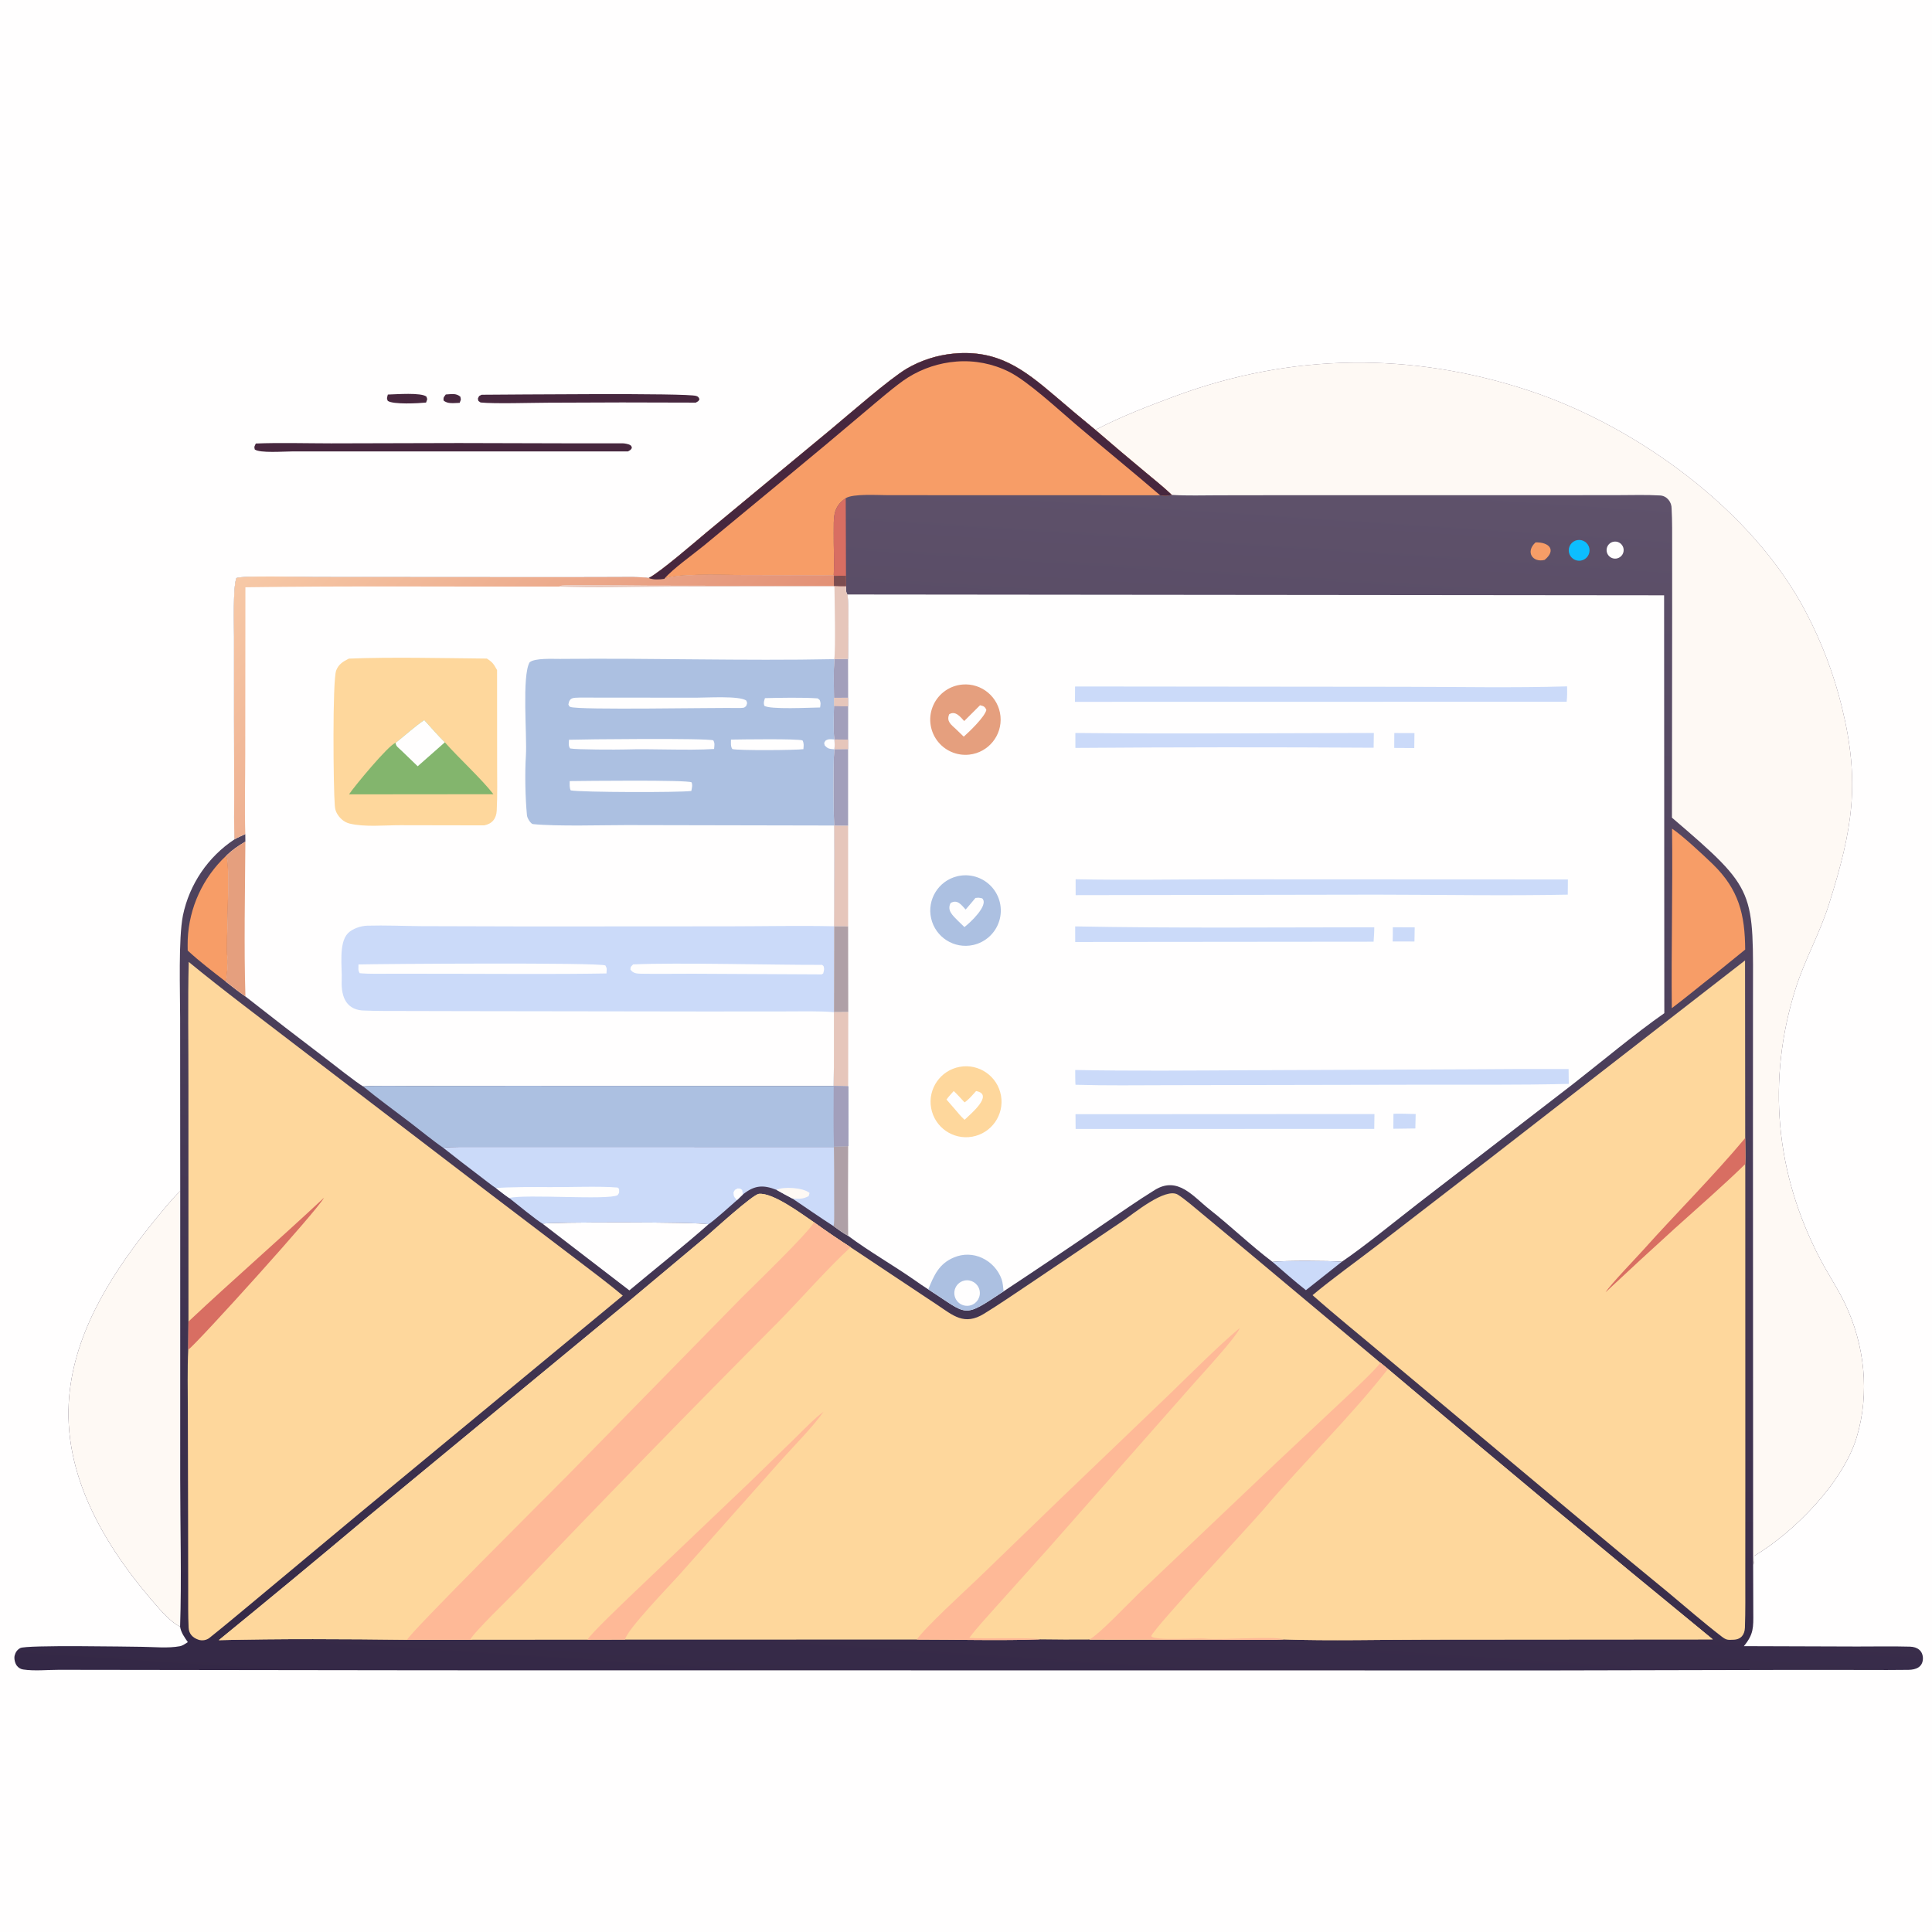 <?xml version="1.0" encoding="utf-8" ?><svg xmlns="http://www.w3.org/2000/svg" xmlns:xlink="http://www.w3.org/1999/xlink" width="1024" height="1024" viewBox="0 0 1024 1024"><path fill="#FFFEFE" d="M0 0L1024 0L1024 1024L0 1024L0 0Z"/><defs><linearGradient id="gradient_0" gradientUnits="userSpaceOnUse" x1="510.722" y1="916.716" x2="555.093" y2="241.676"><stop offset="0" stop-color="#342846"/><stop offset="1" stop-color="#5F526B"/></linearGradient></defs><path fill="url(#gradient_0)" d="M343.826 306.36C349.868 303.323 368.46 287.213 374.273 282.346L440.758 227.28C450.269 219.358 471.474 200.791 480.671 195.337C488.219 190.954 496.624 188.254 505.312 187.421C528.888 185.195 542.561 195.739 559.102 209.802C566.194 215.901 573.358 221.915 580.593 227.844C594.329 220.687 608.398 215.32 622.728 209.997C684.389 187.091 748.213 186.396 810.769 207.159C867.797 226.086 929.401 270.778 957.39 324.895C965.639 340.65 971.954 357.344 976.197 374.615C986.111 414.903 981.862 439.601 969.479 479C964.431 495.063 956.573 508.508 951.681 524.07C936.449 572.519 940.976 621.772 964.508 666.864C968.597 674.841 973.741 682.391 977.647 690.45C988.322 712.473 991.178 738.453 984.033 761.944C976.809 785.693 951.087 811.982 929.79 824.671C929.736 826.231 929.937 828.267 929.2 829.368C929.214 837.731 929.227 846.157 929.28 854.513C929.332 862.615 929.54 866.109 924.292 872.492L984.263 872.688C993.572 872.704 1003.02 872.502 1012.31 872.759C1016.25 872.868 1019.14 874.906 1019.19 878.997C1019.11 883.591 1015.56 884.993 1011.54 885.059C1003.88 885.185 996.235 885.125 988.577 885.107L946.752 885.09L821.897 885.362L230.372 885.294L74.285 885.092L31.246 885.035C25.165 885.032 18.194 885.768 12.258 884.86C10.886 884.65 9.731 883.927 8.893 882.81C7.921 881.515 7.358 879.053 7.762 877.471C8.209 875.726 9.141 874.357 10.763 873.505C14.068 871.769 67.988 872.781 75.11 872.844C81.555 872.901 89.039 873.716 95.342 872.53C96.825 872.251 98.292 871.164 99.55 870.362C97.814 867.834 95.917 865.284 95.452 862.178C91.746 860.405 87.489 856.108 84.747 853.035C58.034 823.105 34.146 785.316 36.431 743.631C38.334 708.902 57.259 678.025 78.23 651.466C82.043 646.637 91.319 635.117 95.523 631.281L95.475 539.405C95.46 525.341 94.52 497.463 96.962 485.176C100.403 468.641 110.245 454.14 124.339 444.836C123.942 437.797 124.149 428.817 124.134 421.645L124.061 381.115L124.053 337.35C124.062 330.932 123.432 311.521 125.287 306.386C128.592 304.954 161.043 305.832 167.284 305.844L298.515 305.928L327.58 305.863C331.624 305.855 340.111 305.669 343.826 306.36Z"/><path fill="#FFFEFE" d="M449.14 315.091L882.009 315.523L882.124 537.011C866.901 547.595 848.333 563.194 833.368 574.848L751.668 637.822C740.512 646.449 722.645 661.045 711.212 668.74C704.17 668.186 681.19 668.097 674.409 668.799C663.029 660.206 652.33 649.874 641.087 641.014C632.404 634.171 624.243 623.181 612.058 630.713C602.886 636.382 594.041 642.608 585.111 648.663C567.479 660.733 549.749 672.659 531.924 684.441C509.829 699.062 513.555 697.219 491.986 683.386C489.754 681.994 487.275 680.25 485.106 678.733C473.543 670.647 460.827 663.425 449.536 655.027C447.607 654.075 443.585 651.221 441.875 649.935C442.271 646.348 442.07 638.613 442.07 634.819C442.094 625.856 442.059 616.894 441.966 607.931L442.007 607.628L449.547 607.462C449.732 597.13 449.551 586.16 449.55 575.779L441.868 575.61C442.095 562.809 441.914 549.328 441.983 536.461L442.026 490.944C442.122 473.322 442.439 455.112 442.077 437.538C441.74 427.819 441.522 406.37 442.171 397.134C442.532 394.794 442.414 394.331 442.159 391.924C441.657 386.732 441.928 379.563 442.006 374.244L442.007 369.852C441.973 363.373 441.768 355.732 442.174 349.365L449.485 349.166C449.399 341.916 450.094 321.054 449.14 315.091Z"/><path fill="#ACC0E1" d="M491.986 683.386C495.069 675.985 497.55 669.806 505.738 666.416C510.463 664.446 515.798 664.549 520.443 666.701C525.296 668.916 529.055 672.99 530.873 678.006C531.535 679.888 531.731 682.427 531.924 684.441C509.829 699.062 513.555 697.219 491.986 683.386Z"/><path fill="#FFFEFE" d="M511.067 678.747C514.636 677.932 518.206 680.101 519.126 683.644C520.047 687.187 517.985 690.819 514.472 691.845C512.104 692.536 509.548 691.885 507.8 690.145C506.051 688.405 505.388 685.852 506.068 683.481C506.747 681.11 508.663 679.297 511.067 678.747Z"/><path fill="#E6C6BB" d="M442.077 437.538L449.516 437.617L449.516 490.999L442.026 490.944C442.122 473.322 442.439 455.112 442.077 437.538Z"/><path fill="#AFA0A7" d="M442.026 490.944L449.516 490.999L449.595 536.446L441.983 536.461L442.026 490.944Z"/><path fill="#AFA0A7" d="M442.007 607.628L449.547 607.462C449.515 623.273 449.376 639.229 449.536 655.027C447.607 654.075 443.585 651.221 441.875 649.935C442.271 646.348 442.07 638.613 442.07 634.819C442.094 625.856 442.059 616.894 441.966 607.931L442.007 607.628Z"/><path fill="#A29FBB" d="M442.171 397.134L449.507 397.027L449.516 437.617L442.077 437.538C441.74 427.819 441.522 406.37 442.171 397.134Z"/><path fill="#E6C6BB" d="M449.595 536.446L449.55 575.779L441.868 575.61C442.095 562.809 441.914 549.328 441.983 536.461L449.595 536.446Z"/><path fill="#A29FBB" d="M449.539 369.808L449.544 374.359L449.523 392.007L449.507 397.027L442.171 397.134C442.532 394.794 442.414 394.331 442.159 391.924C441.657 386.732 441.928 379.563 442.006 374.244L442.007 369.852L449.539 369.808Z"/><path fill="#E6C6BB" d="M442.159 391.924L449.523 392.007L449.507 397.027L442.171 397.134C442.532 394.794 442.414 394.331 442.159 391.924Z"/><path fill="#E6C6BB" d="M449.539 369.808L449.544 374.359C447.034 374.399 444.517 374.307 442.006 374.244L442.007 369.852L449.539 369.808Z"/><path fill="#A29FBB" d="M442.174 349.365L449.485 349.166L449.539 369.808L442.007 369.852C441.973 363.373 441.768 355.732 442.174 349.365Z"/><path fill="#CBDAF9" d="M570.11 466.02C596.822 466.589 624.669 466.061 651.437 466.046L831.019 466.123L830.947 474.18C798.029 474.843 762.53 474.209 729.471 474.177L570.117 474.441L570.11 466.02Z"/><path fill="#CBDAF9" d="M780.133 566.756C797.217 566.596 814.303 566.553 831.388 566.625L831.479 574.48C804.857 575.146 777.479 574.863 750.784 574.919L618.875 575.162C602.867 575.193 585.977 575.413 570.033 574.948C569.853 572.43 569.904 569.66 569.889 567.118C600.02 567.712 631.923 567.394 662.122 567.252L780.133 566.756Z"/><path fill="#CBDAF9" d="M569.807 363.849L743.681 364.021C771.663 364.034 802.865 364.653 830.6 363.791C830.629 366.667 830.699 369.059 830.359 371.939L569.752 371.989L569.807 363.849Z"/><path fill="#CBDAF9" d="M570.033 590.546L728.492 590.467L728.371 598.35L570.111 598.366L570.033 590.546Z"/><path fill="#CBDAF9" d="M569.863 491.012C622.046 492.02 676.081 491.499 728.388 491.483C728.406 494.059 728.207 496.552 728.042 499.121L569.873 499.27L569.863 491.012Z"/><path fill="#CBDAF9" d="M569.98 388.493C622.414 389.036 675.689 388.567 728.169 388.492L728.051 396.316C675.362 395.98 622.672 396.013 569.984 396.413L569.98 388.493Z"/><path fill="#FED79C" d="M508.672 565.452C518.902 563.598 528.695 570.398 530.532 580.63C532.369 590.863 525.552 600.645 515.316 602.464C505.105 604.28 495.352 597.483 493.519 587.275C491.687 577.067 498.467 567.302 508.672 565.452Z"/><path fill="#FFFEFE" d="M517.349 578.278C527.183 580.073 514.098 590.713 511.235 593.518C509.166 591.558 508.174 590.392 506.407 588.241C504.847 586.403 503.266 584.582 501.664 582.781C502.844 581.149 504.144 579.772 505.488 578.275C507.222 579.832 509.585 582.52 511.237 584.287C513.656 582.615 515.367 580.47 517.349 578.278Z"/><path fill="#ACC0E1" d="M507.287 464.46C513.834 462.849 520.741 464.888 525.364 469.795C529.987 474.703 531.609 481.72 529.61 488.159C527.61 494.598 522.298 499.461 515.709 500.887C505.718 503.049 495.843 496.785 493.54 486.825C491.237 476.866 497.361 466.903 507.287 464.46Z"/><path fill="#FFFEFE" d="M517.002 475.933C518.889 475.742 518.838 475.773 520.583 476.146C524.304 479.71 514.005 489.249 511.152 491.359L507.58 487.894C505.019 485.244 501.783 482.569 503.837 478.613C507.491 476.536 509.484 479.584 511.812 482.067C513.507 480.196 515.356 477.893 517.002 475.933Z"/><path fill="#E59F7E" d="M510.131 362.817C520.309 361.958 529.287 369.442 530.275 379.609C531.263 389.776 523.894 398.849 513.741 399.966C507.056 400.702 500.493 397.785 496.56 392.33C492.627 386.876 491.933 379.727 494.742 373.617C497.551 367.508 503.43 363.382 510.131 362.817Z"/><path fill="#FFFEFE" d="M519.438 373.802C521.32 374.192 522.129 374.571 522.797 376.33C521.771 380.161 513.938 387.635 510.806 390.452L506.68 386.464C504.143 384.081 501.507 382.361 503.092 378.576C506.43 376.507 509.062 380.021 511.048 382.163C513.859 379.391 516.656 376.604 519.438 373.802Z"/><path fill="#CBDAF9" d="M738.558 590.344C741.831 590.159 746.938 590.4 750.341 590.455L750.165 598.107L738.501 598.26L738.558 590.344Z"/><path fill="#CBDAF9" d="M738.22 491.458L749.823 491.509L749.691 499.018L738.143 499.007C738.232 496.536 738.205 493.941 738.22 491.458Z"/><path fill="#CBDAF9" d="M739.007 388.526L749.691 388.558L749.596 396.483L738.968 396.42L739.007 388.526Z"/><path fill="#FFFEFE" d="M352.066 306.826C357.381 303.85 382.87 304.728 390.448 304.751L441.887 304.873L441.984 305.252L442.022 310.565C444.111 310.624 446.34 310.738 448.416 310.677C448.452 312.321 448.247 313.807 449.14 315.091C450.094 321.054 449.399 341.916 449.485 349.166L442.174 349.365C441.768 355.732 441.973 363.373 442.007 369.852L442.006 374.244C441.928 379.563 441.657 386.732 442.159 391.924C442.414 394.331 442.532 394.794 442.171 397.134C441.522 406.37 441.74 427.819 442.077 437.538C442.439 455.112 442.122 473.322 442.026 490.944L441.983 536.461C441.914 549.328 442.095 562.809 441.868 575.61L272.913 575.521L218.915 575.6C211.392 575.631 199.566 575.337 192.44 575.807C189.308 574.106 175.859 563.464 172.607 560.973C158.337 550.154 144.161 539.21 130.081 528.144C126.54 525.724 123.055 522.929 119.655 520.291C120.373 518.001 120.825 509.978 120.527 507.689C119.57 500.343 122.383 457.524 119.888 453.554C123.421 450.203 125.927 448.572 130.049 446.062L130.01 442.088C128.352 442.879 125.873 443.964 124.339 444.836C123.942 437.797 124.149 428.817 124.134 421.645L124.061 381.115L124.053 337.35C124.062 330.932 123.432 311.521 125.287 306.386C128.592 304.954 161.043 305.832 167.284 305.844L298.515 305.928L327.58 305.863C331.624 305.855 340.111 305.669 343.826 306.36C346.21 307.39 349.524 307.154 352.066 306.826Z"/><path fill="#ACC0E1" d="M442.077 437.538L332.045 437.318C320.404 437.3 295.041 438.083 282.459 436.785C281.344 436.669 279.535 433.79 279.318 432.307C278.389 422.829 278.146 409.66 278.748 400.294C279.394 390.254 276.539 358.133 280.711 351.029C283.488 348.687 293.055 349.281 296.794 349.242C345.126 348.739 393.891 350.34 442.174 349.365C441.768 355.732 441.973 363.373 442.007 369.852L442.006 374.244C441.928 379.563 441.657 386.732 442.159 391.924C442.414 394.331 442.532 394.794 442.171 397.134C441.522 406.37 441.74 427.819 442.077 437.538Z"/><path fill="#FFFEFE" d="M442.171 397.134C439.407 396.85 438.914 396.986 437.118 395.074C436.756 393.334 436.629 394.134 437.513 392.592C439.042 391.505 440.234 391.825 442.159 391.924C442.414 394.331 442.532 394.794 442.171 397.134Z"/><path fill="#FFFEFE" d="M307.193 369.739L368.861 369.796C373.921 369.837 392.253 368.633 395.573 371.362C396.161 373.143 396.101 372.227 395.493 374.21C394.054 375.398 394.535 375.029 392.363 375.259C379.157 374.973 306.907 376.482 302.304 374.68C301.575 374.395 301.586 374.037 301.26 373.388C301.867 369.48 303.986 369.896 307.193 369.739Z"/><path fill="#FFFEFE" d="M301.565 392.09C308.9 391.819 374.377 391.158 378.05 392.393C378.964 393.922 378.624 395.151 378.48 396.977C364.057 397.868 346.151 396.769 331.39 397.239C327.162 397.373 305.579 397.365 302.168 396.697C301.185 395.324 301.506 393.871 301.565 392.09Z"/><path fill="#FFFEFE" d="M301.958 413.994C309.414 413.892 364.445 413.266 366.55 414.664C367.168 416.225 366.717 417.524 366.422 419.229C360.178 420.087 308.338 419.986 302.506 418.924C301.748 417.596 301.956 415.614 301.958 413.994Z"/><path fill="#FFFEFE" d="M387.44 392.001C392.014 391.917 423.431 391.448 425.385 392.465C426.203 394.17 425.944 395.181 425.819 397.075C421.88 397.63 391.47 397.857 388.146 397.019C387.175 395.598 387.43 393.795 387.44 392.001Z"/><path fill="#FFFEFE" d="M405.434 370.027C412.324 369.848 426.017 369.583 433.397 370.159C433.748 370.439 434.098 370.718 434.448 370.998C435.13 372.686 434.916 373.192 434.667 374.978C429.803 375.015 407.51 376.193 405.066 374.013C404.625 372.286 404.945 371.731 405.434 370.027Z"/><path fill="#CBDAF9" d="M441.983 536.461C434.21 535.802 423.984 536.072 415.981 536.074L374.034 536.106L246.606 535.924L212.679 535.846C206.356 535.832 200.027 535.887 193.668 535.629C183.829 535.692 180.709 528.824 181.114 519.587C181.413 512.748 179.326 499.93 184.389 494.664C186.783 492.175 191.333 490.719 194.645 490.629C204.206 490.371 213.796 490.791 223.366 490.88L280.505 491.039L386.507 490.976C404.729 490.954 423.912 490.544 442.026 490.944L441.983 536.461Z"/><path fill="#FFFEFE" d="M190.005 511.18C202.078 510.864 317.587 510.063 320.87 511.717C321.889 513.601 321.512 513.453 321.448 515.949C293.521 516.447 264.341 516.11 236.305 516.115L207.675 516.099C202.812 516.092 195.248 516.286 190.639 515.811C189.652 514.089 190.031 513.5 190.005 511.18Z"/><path fill="#FFFEFE" d="M335.567 511.155C358.86 510.085 409.679 511.479 435.745 511.399C435.997 511.622 436.25 511.846 436.502 512.069C437.04 513.663 436.716 514.3 436.322 515.937L435.482 516.45L367.137 516.098C358.113 516.084 349.052 516.243 340.028 516.101C337.573 516.063 335.514 515.943 334.131 513.844C334.371 511.933 334.056 512.86 335.567 511.155Z"/><defs><linearGradient id="gradient_1" gradientUnits="userSpaceOnUse" x1="329.361" y1="420.766" x2="170.888" y2="261.762"><stop offset="0" stop-color="#E39176"/><stop offset="1" stop-color="#F7C9A7"/></linearGradient></defs><path fill="url(#gradient_1)" d="M352.066 306.826C357.381 303.85 382.87 304.728 390.448 304.751L441.887 304.873L441.984 305.252L442.022 310.565L344.256 310.419C332.94 310.299 321.623 310.238 310.306 310.236C308.071 310.236 298.713 310.07 296.99 310.523L296.654 310.878C241.37 311.045 185.256 310.46 130.068 311.262L129.986 399.9C129.979 413.364 129.602 428.758 130.01 442.088C128.352 442.879 125.873 443.964 124.339 444.836C123.942 437.797 124.149 428.817 124.134 421.645L124.061 381.115L124.053 337.35C124.062 330.932 123.432 311.521 125.287 306.386C128.592 304.954 161.043 305.832 167.284 305.844L298.515 305.928L327.58 305.863C331.624 305.855 340.111 305.669 343.826 306.36C346.21 307.39 349.524 307.154 352.066 306.826Z"/><path fill="#E59F7E" d="M130.049 446.062C129.895 472.391 129.263 502.03 130.081 528.144C126.54 525.724 123.055 522.929 119.655 520.291C120.373 518.001 120.825 509.978 120.527 507.689C119.57 500.343 122.383 457.524 119.888 453.554C123.421 450.203 125.927 448.572 130.049 446.062Z"/><path fill="#E6C6BB" d="M296.654 310.878L296.99 310.523C298.713 310.07 308.071 310.236 310.306 310.236C321.623 310.238 332.94 310.299 344.256 310.419L442.022 310.565C444.111 310.624 446.34 310.738 448.416 310.677C448.452 312.321 448.247 313.807 449.14 315.091C450.094 321.054 449.399 341.916 449.485 349.166L442.174 349.365C442.93 344.77 442.357 316.718 442.266 310.946L355.016 310.895C337.381 310.979 314.066 311.696 296.654 310.878Z"/><path fill="#FED79C" d="M184.901 349.085C207.033 348.166 235.507 348.855 258.037 349.063C261.128 350.984 261.625 351.938 263.459 355.147L263.485 405.035C263.495 413.18 263.681 421.418 263.284 429.541C263.07 433.908 260.878 436.614 256.625 437.462L212.143 437.381C203.796 437.358 193.264 438.495 185.176 436.47C182.252 435.738 179.865 433.527 178.468 430.889C177.776 429.583 177.58 428.452 177.45 426.985C176.69 418.396 176.127 360.732 178.194 355.341C179.448 352.071 181.888 350.566 184.901 349.085Z"/><path fill="#83B56D" d="M224.866 381.658C228.168 385.246 232.368 390.142 235.781 393.446C243.216 401.868 255.196 412.785 261.517 420.95L184.997 421.023C187.309 417.39 206.141 394.547 209.711 393.719C214.529 389.893 219.914 384.982 224.866 381.658Z"/><path fill="#FFFEFE" d="M224.866 381.658C228.168 385.246 232.368 390.142 235.781 393.446L221.386 406.134L212.768 397.829C211.105 396.21 209.735 395.507 209.711 393.719C214.529 389.893 219.914 384.982 224.866 381.658Z"/><path fill="#FEF9F4" d="M580.593 227.844C594.329 220.687 608.398 215.32 622.728 209.997C684.389 187.091 748.213 186.396 810.769 207.159C867.797 226.086 929.401 270.778 957.39 324.895C965.639 340.65 971.954 357.344 976.197 374.615C986.111 414.903 981.862 439.601 969.479 479C964.431 495.063 956.573 508.508 951.681 524.07C936.449 572.519 940.976 621.772 964.508 666.864C968.597 674.841 973.741 682.391 977.647 690.45C988.322 712.473 991.178 738.453 984.033 761.944C976.809 785.693 951.087 811.982 929.79 824.671C929.736 826.231 929.937 828.267 929.2 829.368L929.103 600.278L929.119 530.809C929.118 471.46 931.689 472.366 886.168 433.381L886.283 324.182L886.267 289.733C886.26 283.024 886.355 276.337 885.988 269.635C886.085 266.145 883.529 262.813 879.91 262.608C872.752 262.203 865.343 262.407 858.162 262.437L818.662 262.48L687.374 262.459L645.657 262.52C638.479 262.534 628.594 262.795 621.625 262.336L621.082 262.297C617.167 258.481 611.244 253.771 606.931 250.151C598.078 242.802 589.299 235.366 580.593 227.844Z"/><path fill="#F79D67" d="M343.826 306.36C349.868 303.323 368.46 287.213 374.273 282.346L440.758 227.28C450.269 219.358 471.474 200.791 480.671 195.337C488.219 190.954 496.624 188.254 505.312 187.421C528.888 185.195 542.561 195.739 559.102 209.802C566.194 215.901 573.358 221.915 580.593 227.844C589.299 235.366 598.078 242.802 606.931 250.151C611.244 253.771 617.167 258.481 621.082 262.297C618.331 262.86 617.638 262.965 614.879 262.494L505.337 262.462L470.617 262.451C465.298 262.45 452.079 261.574 448.253 264.055C441.082 268.887 441.976 274.707 441.886 282.491C441.801 289.872 442.269 297.522 441.887 304.873L390.448 304.751C382.87 304.728 357.381 303.85 352.066 306.826C349.524 307.154 346.21 307.39 343.826 306.36Z"/><path fill="#47273E" d="M343.826 306.36C349.868 303.323 368.46 287.213 374.273 282.346L440.758 227.28C450.269 219.358 471.474 200.791 480.671 195.337C488.219 190.954 496.624 188.254 505.312 187.421C528.888 185.195 542.561 195.739 559.102 209.802C566.194 215.901 573.358 221.915 580.593 227.844C589.299 235.366 598.078 242.802 606.931 250.151C611.244 253.771 617.167 258.481 621.082 262.297C618.331 262.86 617.638 262.965 614.879 262.494C600.182 249.855 584.697 237.306 569.903 224.681C560.493 216.651 544.845 202.127 534.91 197.11C526.252 192.759 516.567 190.862 506.907 191.627C497.792 192.34 488.983 195.242 481.229 200.088C475.216 203.821 464.099 213.511 458.271 218.378C444.674 229.913 430.994 241.351 417.234 252.692L373.002 289.247C367.233 293.96 356.498 301.533 352.066 306.826C349.524 307.154 346.21 307.39 343.826 306.36Z"/><path fill="#FEF9F4" d="M95.452 862.178C91.746 860.405 87.489 856.108 84.747 853.035C58.034 823.105 34.146 785.316 36.431 743.631C38.334 708.902 57.259 678.025 78.23 651.466C82.043 646.637 91.319 635.117 95.523 631.281L95.51 783.589C95.513 808.418 96.294 837.724 95.452 862.178Z"/><path fill="#ACC0E1" d="M192.44 575.807C199.566 575.337 211.392 575.631 218.915 575.6L272.913 575.521L441.868 575.61L449.55 575.779C449.551 586.16 449.732 597.13 449.547 607.462L442.007 607.628L441.966 607.931L291.728 607.897L253.507 607.906C250.063 607.908 237.814 607.734 234.886 608.317C229.896 604.944 222.715 599.053 217.695 595.209C209.461 588.904 200.371 582.324 192.44 575.807Z"/><path fill="#A29FBB" d="M441.868 575.61L449.55 575.779C449.551 586.16 449.732 597.13 449.547 607.462L442.007 607.628C441.642 597.371 441.876 585.953 441.868 575.61Z"/><path fill="#CBDAF9" d="M234.886 608.317C237.814 607.734 250.063 607.908 253.507 607.906L291.728 607.897L441.966 607.931C442.059 616.894 442.094 625.856 442.07 634.819C442.07 638.613 442.271 646.348 441.875 649.935C434.66 645.312 427.174 640.077 420.025 635.268C417.167 633.815 414.363 632.211 411.562 630.647C404.44 627.865 399.884 628.172 393.725 633.097L390.674 636.048C387.758 638.66 378.393 647.015 375.534 648.889C369.565 647.562 289.441 647.679 287.593 648.604C284.207 646.617 273.327 637.698 269.867 634.968C267.504 633.357 265.159 631.484 262.882 629.736C261.654 629.058 255.301 624.101 253.825 622.973C247.455 618.162 241.141 613.277 234.886 608.317Z"/><path fill="#FFFEFE" d="M262.882 629.736C268.744 629.069 284.726 629.127 291.235 629.193C301.516 629.297 317.294 628.6 327.342 629.421L328.117 630.116C328.122 632.437 328.462 631.867 327.335 633.46C322.166 636.249 278.803 632.779 269.867 634.968C267.504 633.357 265.159 631.484 262.882 629.736Z"/><path fill="#FEF9F4" d="M411.562 630.647C415.105 628.775 425.753 629.431 429.086 632.285L428.615 633.963C425.288 635.702 423.753 635.36 420.025 635.268C417.167 633.815 414.363 632.211 411.562 630.647Z"/><path fill="#FFFEFE" d="M390.674 636.048C388.978 634.405 388.833 634.039 388.756 632.008C389.805 630.194 389.098 630.875 390.969 629.901C392.799 630.087 392.043 629.749 393.396 630.749L393.725 633.097L390.674 636.048Z"/><path fill="#FFFEFE" d="M287.593 648.604C289.441 647.679 369.565 647.562 375.534 648.889C362.343 660.524 347.178 672.538 333.568 683.934L287.593 648.604Z"/><path fill="#F79D67" d="M119.888 453.554C122.383 457.524 119.57 500.343 120.527 507.689C120.825 509.978 120.373 518.001 119.655 520.291C113.031 515.166 105.582 509.471 99.482 503.815C99.453 501.898 99.428 499.909 99.493 497.996C100.204 481.082 107.528 465.123 119.888 453.554Z"/><path fill="#CBDAF9" d="M674.409 668.799C681.19 668.097 704.17 668.186 711.212 668.74L692.163 683.825C686.364 679.264 680.006 673.663 674.409 668.799Z"/><path fill="#D86E62" d="M441.887 304.873C442.269 297.522 441.801 289.872 441.886 282.491C441.976 274.707 441.082 268.887 448.253 264.055L448.394 305.169L448.416 310.677C446.34 310.738 444.111 310.624 442.022 310.565L441.984 305.252L441.887 304.873Z"/><path fill="#7C4D50" d="M441.984 305.252C444.008 305.118 446.342 305.172 448.394 305.169L448.416 310.677C446.34 310.738 444.111 310.624 442.022 310.565L441.984 305.252Z"/><path fill="#FED79C" d="M450.815 661.05L488.154 685.897C490.936 687.745 493.801 689.636 496.579 691.487C505.217 697.242 511.046 702.77 521.564 696.306C529.872 691.2 538.015 685.575 546.177 680.126L595.265 647.018C600.915 643.16 617.711 629.212 624.265 633.177C627.632 635.214 634.143 640.832 637.503 643.614L659.311 661.75L731.685 722.318L735.666 725.576C792.659 773.826 850.05 821.604 907.831 868.906L757.532 869.025C733.454 869.027 704.14 869.763 680.402 868.916C670.042 869.424 656.125 869.008 645.551 869.007L577.305 868.992C568.631 869.068 559.956 869.04 551.282 868.909C531.185 869.645 506.362 869.007 485.916 869.015L331.306 869.03L311.374 869.08L249.187 869.131L215.777 869.121C183.885 868.738 147.826 868.519 115.959 869.32C142.142 847.953 168.173 826.401 194.051 804.665L333.795 689.296L374.57 655.167C378.137 652.129 398.969 633.058 402.261 632.762C409.793 632.086 424.634 643.216 431.384 647.797C437.735 652.397 444.214 656.816 450.815 661.05Z"/><path fill="#FED79C" d="M731.685 722.318L735.666 725.576C792.659 773.826 850.05 821.604 907.831 868.906L757.532 869.025C733.454 869.027 704.14 869.763 680.402 868.916C670.042 869.424 656.125 869.008 645.551 869.007L577.305 868.992C582.075 866.829 599.147 848.757 604.314 843.829L676.762 775.004L713.558 740.48C718.642 735.634 727.555 727.468 731.685 722.318Z"/><path fill="#FEB997" d="M731.685 722.318L735.666 725.576C715.191 751.665 690.467 775.516 669.669 800.045C662.451 808.558 612.128 862.264 610.149 867.173C611.584 869.842 635.045 868.03 638.883 868.497C646.55 869.429 675.473 867.007 680.402 868.916C670.042 869.424 656.125 869.008 645.551 869.007L577.305 868.992C582.075 866.829 599.147 848.757 604.314 843.829L676.762 775.004L713.558 740.48C718.642 735.634 727.555 727.468 731.685 722.318Z"/><path fill="#FED79C" d="M115.959 869.32C142.142 847.953 168.173 826.401 194.051 804.665L333.795 689.296L374.57 655.167C378.137 652.129 398.969 633.058 402.261 632.762C409.793 632.086 424.634 643.216 431.384 647.797C437.735 652.397 444.214 656.816 450.815 661.05C437.281 673.675 425.277 687.655 412.3 700.865C366.088 747.335 320.361 794.285 275.126 841.706C270.752 846.29 251.147 865.057 249.187 869.131L215.777 869.121C183.885 868.738 147.826 868.519 115.959 869.32Z"/><path fill="#FEB997" d="M431.384 647.797C437.735 652.397 444.214 656.816 450.815 661.05C437.281 673.675 425.277 687.655 412.3 700.865C366.088 747.335 320.361 794.285 275.126 841.706C270.752 846.29 251.147 865.057 249.187 869.131L215.777 869.121C217.142 865.451 292.575 790.369 300.406 782.429L392.878 688.024C398.206 682.671 429.632 652.352 431.384 647.797Z"/><path fill="#FEB997" d="M485.916 869.015C490.105 862.767 511.556 843.113 518.183 836.808L561.733 794.698L619.341 739.47C630.462 728.755 645.638 713.411 657.115 703.838C655.852 708.119 635.941 729.595 631.735 734.406L555.419 820.959L527.513 852.067C523.16 856.987 517.583 862.925 513.751 868.132C521.378 868.712 546.556 867.725 551.282 868.909C531.185 869.645 506.362 869.007 485.916 869.015Z"/><path fill="#FEB997" d="M436.479 748.272C431.197 755.889 419.951 767.302 413.398 774.635L359.871 834.883C355.167 840.142 331.902 864.143 331.306 869.03L311.374 869.08C312.999 865.989 330.862 849.049 334.33 845.698L396.95 786.002L421.565 762.073C425.449 758.279 432.253 751.211 436.479 748.272Z"/><path fill="#FED79C" d="M924.909 509.043L925.002 603.174C925.027 607.488 925.204 612.75 925.036 616.986L925.062 785.061L925.04 836.028C925.036 844.895 925.155 853.779 924.848 862.645C924.72 866.368 922.82 868.936 918.89 869.09C915.746 869.214 915.078 869.364 912.528 867.41C902.888 860.021 893.699 851.941 884.347 844.168C867.049 830.017 849.836 815.761 832.71 801.403L733.952 718.769C721.213 708.003 708.159 697.512 695.674 686.473C705.76 677.998 719.171 668.388 729.89 660.155L790.624 613.311L924.909 509.043Z"/><path fill="#D86E62" d="M850.982 684.931C853.593 680.788 867.033 666.88 870.937 662.518C888.579 642.806 908.059 623.472 925.002 603.174C925.027 607.488 925.204 612.75 925.036 616.986C912.461 629.179 900.457 639.577 887.537 651.221C875.262 662.36 863.077 673.597 850.982 684.931Z"/><path fill="#FED79C" d="M100.02 509.841C119.112 525.512 138.885 540.188 158.46 555.265L259.418 632.459L305.005 667.114C313.322 673.499 322.151 679.961 330.081 686.712L189.816 802.674L135.825 847.688C127.57 854.523 119.377 861.453 110.995 868.13C109.416 869.388 107.068 869.744 105.144 869.074C102.131 868.027 100.137 866.005 99.973 862.691C99.65 856.212 99.755 849.683 99.75 843.182L99.7 807.855L99.558 748.058C99.564 737.86 99.255 725.364 99.765 715.417L99.888 700.456L99.873 575.259C99.904 553.94 99.507 531.046 100.02 509.841Z"/><path fill="#D86E62" d="M171.735 634.815C168.272 641.454 105.386 711.052 99.765 715.417L99.888 700.456C123.659 678.138 148.02 657.005 171.735 634.815Z"/><path fill="#F79D67" d="M886.224 439.206C891.59 442.719 902.986 453.345 907.818 458.035C921.634 471.444 924.878 484.787 924.984 503.298L908.165 516.944C900.716 522.722 893.688 528.665 886.09 534.353C885.768 502.834 886.615 471.007 886.224 439.206Z"/><path fill="#0DBEFE" d="M834.867 286.604C837.684 285.434 840.915 286.775 842.076 289.595C843.237 292.415 841.886 295.642 839.063 296.795C836.251 297.942 833.041 296.599 831.885 293.791C830.729 290.983 832.063 287.768 834.867 286.604Z"/><path fill="#F79D67" d="M813.871 287.486C821.063 287.269 825.076 291.533 818.674 296.761C812.297 298.349 808.377 292.488 813.871 287.486Z"/><path fill="#FFFEFE" d="M855.048 287.152C857.447 286.605 859.843 288.076 860.44 290.463C861.036 292.85 859.615 295.276 857.24 295.923C855.66 296.353 853.971 295.895 852.825 294.725C851.678 293.556 851.254 291.858 851.715 290.286C852.176 288.715 853.451 287.516 855.048 287.152Z"/><path fill="#47273E" d="M135.581 235.076C147.797 234.55 163.073 234.985 175.484 234.988L243.203 234.817L303.024 234.974C311.951 235.006 321.04 234.989 329.975 234.968C331.001 234.966 333.228 235.353 334.087 235.953C334.819 236.465 334.595 236.442 334.913 237.409C334.264 238.59 334.072 238.531 332.875 239.248L198.406 239.274L154.65 239.272C150.522 239.267 137.665 240.259 135.019 238.217C134.669 236.441 134.753 237.035 135.581 235.076Z"/><path fill="#47273E" d="M255.29 209.224C268.802 209.177 364.381 208.177 369.064 209.873C370.19 210.28 370.238 210.552 370.736 211.568C369.947 213.019 370.44 212.349 368.796 213.397C342.691 213.255 316.586 213.271 290.481 213.442C281.69 213.464 262.058 214.101 254.722 213.327C253.234 212.231 253.643 212.929 253.299 211.261C254.138 209.491 253.512 210.161 255.29 209.224Z"/><path fill="#47273E" d="M205.558 209.116C209.857 209.01 223.349 207.93 226.018 210.229C226.634 212.113 226.528 211.111 225.828 213.364C221.918 213.777 208.355 214.497 205.519 212.464C204.86 210.765 205.09 211.235 205.558 209.116Z"/><path fill="#47273E" d="M236.263 209.081C239.411 208.913 241.679 208.306 243.989 210.246C244.381 212.343 244.395 211.286 243.639 213.516C240.545 213.599 237.184 214.222 235.077 212.227C235.08 210.255 234.988 210.959 236.263 209.081Z"/></svg>